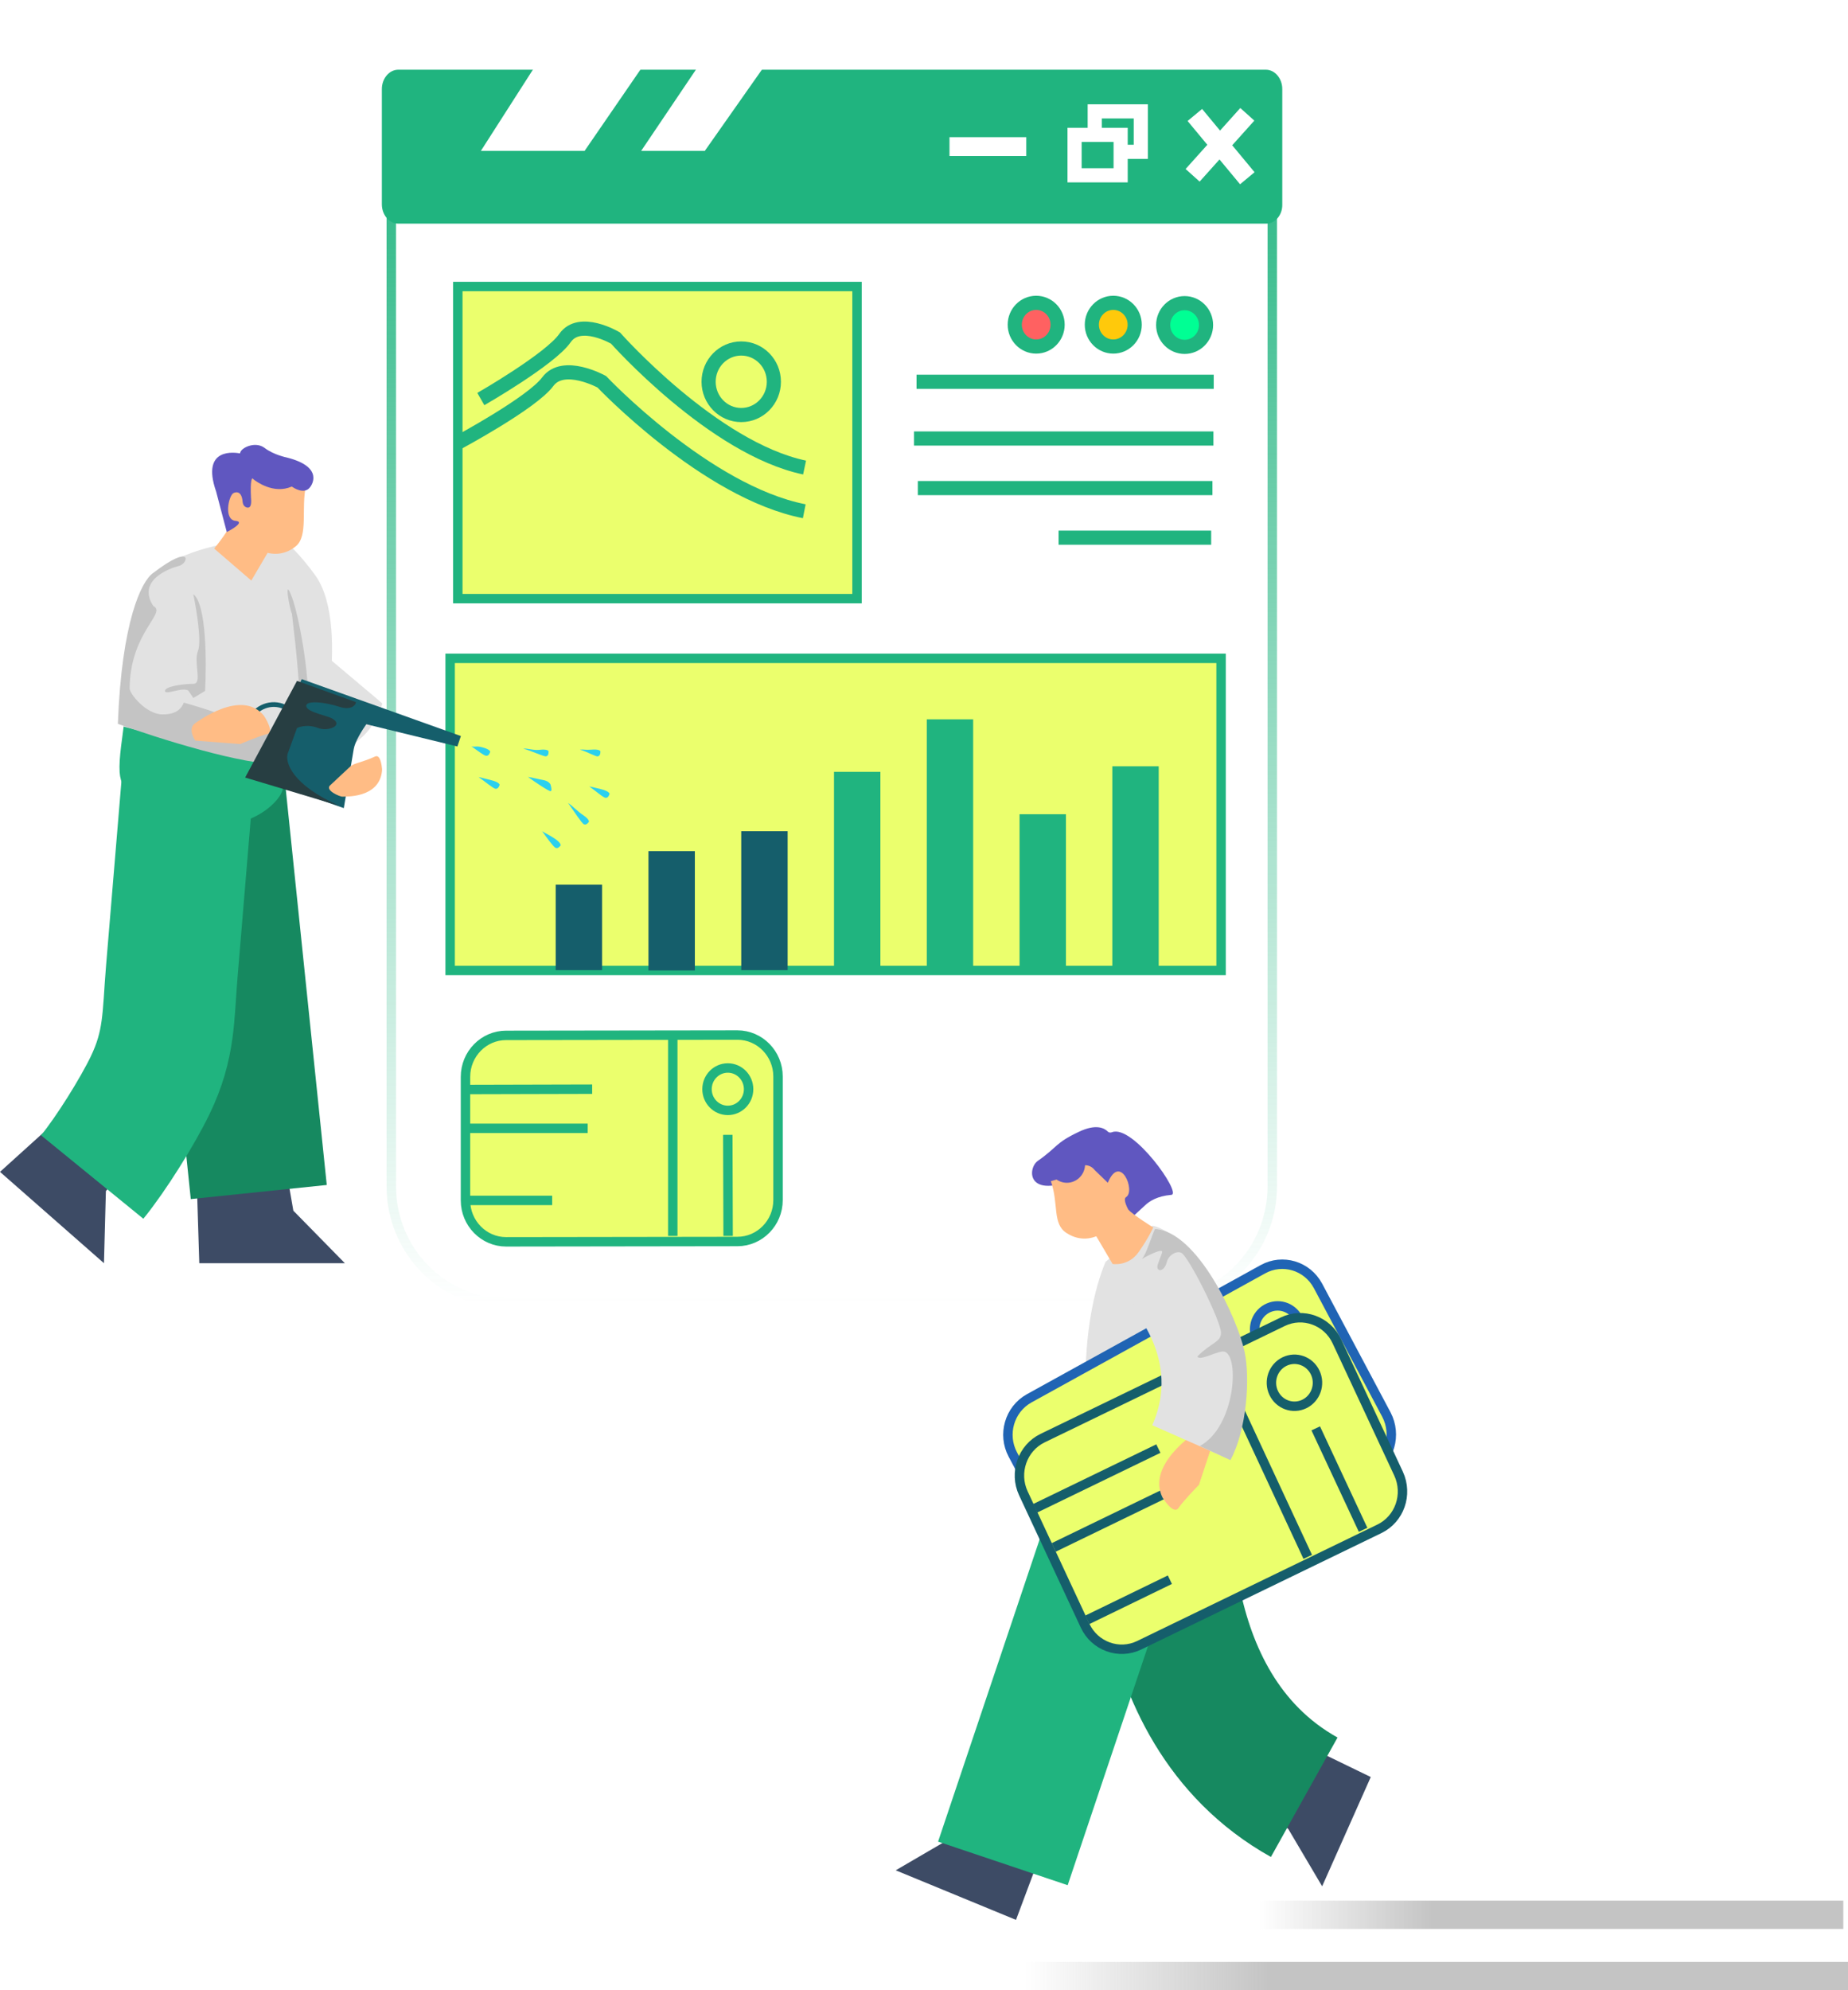 <svg width="392" height="422" viewBox="0 0 392 422" fill="none" xmlns="http://www.w3.org/2000/svg">
<path d="M245.586 276.274H107.293C93.857 276.274 83 265.209 83 251.516V42.596C83 28.903 93.857 17.838 107.293 17.838H245.586C259.021 17.838 269.879 28.903 269.879 42.596V251.516C269.879 265.209 259.021 276.274 245.586 276.274Z" fill="white" stroke="url(#paint0_linear)" stroke-width="2" stroke-miterlimit="10"/>
<path d="M268.58 47.42H84.486C82.572 47.42 81 45.571 81 43.32V18.88C81 16.629 82.572 14.78 84.486 14.78H268.511C270.426 14.78 271.998 16.629 271.998 18.88V43.32C272.066 45.571 270.494 47.42 268.58 47.42Z" fill="#20B47F"/>
<path d="M253.453 24.377L264.582 37.793" stroke="white" stroke-width="4" stroke-miterlimit="10"/>
<path d="M264.582 24.238L252.979 37.171" stroke="white" stroke-width="4" stroke-miterlimit="10"/>
<path d="M201.407 31.085H217.693" stroke="white" stroke-width="4" stroke-miterlimit="10"/>
<path d="M241.986 23.616H232.215V32.191H241.986V23.616Z" stroke="white" stroke-width="3" stroke-miterlimit="10"/>
<path d="M237.711 28.596H227.939V37.171H237.711V28.596Z" fill="#20B47F" stroke="white" stroke-width="3" stroke-miterlimit="10"/>
<path d="M194.418 80.946H257.457" stroke="#20B47F" stroke-width="3" stroke-miterlimit="10"/>
<path d="M193.875 92.98H257.389" stroke="#20B47F" stroke-width="3" stroke-miterlimit="10"/>
<path d="M224.547 114.003H256.915" stroke="#20B47F" stroke-width="3" stroke-miterlimit="10"/>
<path d="M194.689 103.491H257.186" stroke="#20B47F" stroke-width="3" stroke-miterlimit="10"/>
<path d="M156.418 263.242L107.357 263.311C102.607 263.311 98.739 259.369 98.739 254.528V228.318C98.739 223.477 102.607 219.535 107.357 219.535L156.418 219.466C161.168 219.466 165.036 223.408 165.036 228.249V254.459C165.036 259.3 161.168 263.242 156.418 263.242Z" fill="#EBFF6D" stroke="#20B47F" stroke-width="2" stroke-miterlimit="10"/>
<path d="M154.382 235.441C156.818 235.441 158.793 233.428 158.793 230.946C158.793 228.463 156.818 226.451 154.382 226.451C151.946 226.451 149.972 228.463 149.972 230.946C149.972 233.428 151.946 235.441 154.382 235.441Z" stroke="#20B47F" stroke-width="2" stroke-miterlimit="10"/>
<path d="M154.382 240.628L154.45 262.066" stroke="#20B47F" stroke-width="2" stroke-miterlimit="10"/>
<path d="M142.711 220.433V262.065" stroke="#20B47F" stroke-width="2" stroke-miterlimit="10"/>
<path d="M99.621 231.013L125.61 230.946" stroke="#20B47F" stroke-width="2" stroke-miterlimit="10"/>
<path d="M99.621 239.244H124.66" stroke="#20B47F" stroke-width="2" stroke-miterlimit="10"/>
<path d="M99.621 254.528H117.128" stroke="#20B47F" stroke-width="2" stroke-miterlimit="10"/>
<path d="M181.796 60.753H97.11V126.935H181.796V60.753Z" fill="#EBFF6D" stroke="#20B47F" stroke-width="2" stroke-miterlimit="10"/>
<path d="M259.018 139.591H95.482V205.773H259.018V139.591Z" fill="#EBFF6D" stroke="#20B47F" stroke-width="2" stroke-miterlimit="10"/>
<path d="M219.796 73.478C222.307 73.478 224.343 71.403 224.343 68.844C224.343 66.285 222.307 64.211 219.796 64.211C217.286 64.211 215.25 66.285 215.25 68.844C215.25 71.403 217.286 73.478 219.796 73.478Z" fill="#FF6161" stroke="#20B47F" stroke-width="3" stroke-miterlimit="10"/>
<path d="M157.232 88C161.055 88 164.153 84.842 164.153 80.946C164.153 77.051 161.055 73.893 157.232 73.893C153.409 73.893 150.311 77.051 150.311 80.946C150.311 84.842 153.409 88 157.232 88Z" stroke="#20B47F" stroke-width="3" stroke-miterlimit="10"/>
<path d="M236.15 73.478C238.661 73.478 240.696 71.403 240.696 68.844C240.696 66.285 238.661 64.211 236.15 64.211C233.639 64.211 231.604 66.285 231.604 68.844C231.604 71.403 233.639 73.478 236.15 73.478Z" fill="#FFC90B" stroke="#20B47F" stroke-width="3" stroke-miterlimit="10"/>
<path d="M251.282 73.547C253.793 73.547 255.828 71.472 255.828 68.913C255.828 66.354 253.793 64.28 251.282 64.28C248.771 64.28 246.735 66.354 246.735 68.913C246.735 71.472 248.771 73.547 251.282 73.547Z" fill="#00FF94" stroke="#20B47F" stroke-width="3" stroke-miterlimit="10"/>
<path d="M127.714 187.585H117.875V205.704H127.714V187.585Z" fill="#155E6B"/>
<path d="M147.393 180.462H137.554V205.773H147.393V180.462Z" fill="#155E6B"/>
<path d="M167.072 176.243H157.232V205.704H167.072V176.243Z" fill="#155E6B"/>
<path d="M186.75 163.657H176.911V205.704H186.75V163.657Z" fill="#20B47F"/>
<path d="M206.428 152.523H196.589V205.773H206.428V152.523Z" fill="#20B47F"/>
<path d="M226.107 172.647H216.268V205.704H226.107V172.647Z" fill="#20B47F"/>
<path d="M245.786 162.481H235.946V205.773H245.786V162.481Z" fill="#20B47F"/>
<path d="M97.11 93.879C97.11 93.879 112.853 85.442 116.178 80.946C119.503 76.451 127.646 80.946 127.646 80.946C127.646 80.946 149.768 104.321 170.6 108.401" stroke="#20B47F" stroke-width="3" stroke-miterlimit="10"/>
<path d="M101.996 84.612C101.996 84.612 116.721 76.175 119.843 71.68C122.964 67.184 130.564 71.68 130.564 71.68C130.564 71.68 151.26 95.054 170.667 99.135" stroke="#20B47F" stroke-width="3" stroke-miterlimit="10"/>
<rect x="217" y="403" width="174" height="6" fill="url(#paint1_linear)"/>
<rect x="147" y="416" width="245" height="6" fill="url(#paint2_linear)"/>
<path d="M14.996 234.922L0 248.477L22.054 267.841L22.461 252.557L28.907 244.535L14.996 234.922Z" fill="#3D4B65"/>
<path d="M41.597 246.195L42.275 267.841H73.15L62.225 256.707L60.8 248.477L41.597 246.195Z" fill="#3D4B65"/>
<path d="M45.402 161.217L54.891 252.75" stroke="#168960" stroke-width="29" stroke-miterlimit="10"/>
<path d="M50.961 114.729C50.961 114.729 44.922 115.49 39.561 117.634C36.1 119.017 28.976 121.645 27.754 138.035C27.279 144.328 30.333 153.664 47.908 154.01C65.483 154.425 68.74 153.664 68.74 153.664C68.74 153.664 69.486 150.345 69.961 145.78C70.775 138.45 70.979 127.869 66.975 122.129C65.754 120.4 61.479 114.867 59.783 114.729C53.811 114.107 50.961 114.729 50.961 114.729Z" fill="#E2E2E2"/>
<path d="M29.789 141.631C29.789 141.631 33.589 153.664 42.478 153.664C45.939 153.664 47.296 149.999 47.296 149.999" stroke="black" stroke-miterlimit="10"/>
<g filter="url(#filter0_d)">
<path d="M40.253 156.292L36.453 201.866C35.639 211.548 36.046 217.426 31.839 226.14C29.125 231.741 23.56 240.662 19.557 245.572" stroke="#20B47F" stroke-width="28" stroke-miterlimit="10"/>
</g>
<path d="M33.929 173.374C45.804 177.246 52.861 174.273 56.254 171.852C57.814 170.746 59.986 168.671 60.054 166.804L61.275 151.174L26.6 151.105C25.989 156.361 25.175 160.649 25.379 163.761C25.718 168.325 29.654 171.99 33.929 173.374Z" fill="#20B47F"/>
<path d="M27.754 138.035L26.193 154.079L60.325 162.516L61.547 145.78L27.754 138.035Z" fill="#E2E2E2"/>
<path d="M81.089 149.169C81.089 149.169 78.103 163.069 60.528 159.819L61.207 140.04H70.3L80.478 148.616L81.089 149.169Z" fill="#E2E2E2"/>
<path d="M63.518 150.123C63.711 146.553 62.894 138.235 61.925 130.123C61.441 129.312 60.11 121.755 61.926 126.623C63.378 130.517 65.696 142.822 65.333 150.123H63.518Z" fill="#C4C4C4"/>
<path d="M55.964 161.461C52.979 160.423 51.418 157.104 52.436 154.13L52.707 153.3C53.725 150.257 56.982 148.667 59.9 149.704C62.886 150.742 64.447 154.061 63.429 157.035L63.157 157.865C62.139 160.838 58.95 162.498 55.964 161.461Z" stroke="#155E6B" stroke-miterlimit="10"/>
<path d="M72.929 171.349L53.522 164.572L64.311 144.378L80.393 149.98C80.393 149.98 75.575 155.72 75.032 158.832L72.929 171.349Z" fill="#155E6B"/>
<path d="M97.018 158.28L61.5 149.61L64 144L97.764 156.067L97.018 158.28Z" fill="#155E6B"/>
<path d="M25 153.482C25.8 131.882 30 123.148 32.5 121.482C41 114.982 40 119.482 38 119.982C36 120.481 29 122.982 32.5 128.482C35.5 129.982 27.588 133.981 27.5 145.981C27.492 147.099 31 151.482 34.5 151.482C37.546 151.482 38.5 150.148 39 148.982C49 151.782 57.167 155.482 60 156.982L59.5 161.982C51.9 162.382 33.333 156.482 25 153.482Z" fill="#C4C4C4"/>
<path d="M41.462 153.307C41.803 153.101 51.261 145.942 55.99 151.769C55.99 151.769 58.352 155.304 56.654 155.644C54.956 156.053 50.946 157.767 50.946 157.767L41.449 157.041C41.449 157.11 39.626 154.476 41.462 153.307Z" fill="#FFBC85"/>
<path d="M72.693 168.917C73.032 168.848 80.496 169.401 81.039 163.384C81.039 163.246 81.039 163.177 81.039 163.039C80.971 162.347 80.7 159.857 79.546 160.411C78.596 160.895 76.493 161.586 75.407 161.932C74.932 162.07 74.525 162.347 74.118 162.693L69.978 166.565C68.96 167.603 72.15 168.986 72.693 168.917Z" fill="#FFBC85"/>
<path d="M72 149.868C74.4 150.668 75.5 149.535 75.5 148.868L63 144.368L52 164.868L72 170.868C62 166.468 60.5 161.702 61 159.868L63 154.368C63.667 154.035 65.5 153.568 67.5 154.368C69.5 155.168 73 153.868 70.5 152.368C69.469 151.75 65.4 151.068 65 149.868C64.5 148.368 69 148.868 72 149.868Z" fill="#273E42"/>
<path d="M64.164 102.558L64.911 102.973C63.825 107.744 65.453 113.623 62.739 115.836C60.025 118.049 57.31 117.357 56.768 117.219L53.307 123.097L45.435 116.32C45.435 116.32 49.575 111.202 48.761 110.856C46.589 109.957 45.028 99.1 51.543 104.702L52.221 99.031L64.164 102.558Z" fill="#FFBC85"/>
<path d="M53.714 101.589C54.325 102.074 57.989 104.84 61.857 103.18H61.925C62.196 103.387 64.639 105.047 65.861 103.18C65.861 103.18 69.05 99.1 60.907 97.025C60.907 97.025 58.057 96.472 56.089 94.95C54.121 93.498 51.068 94.95 50.932 96.057C50.932 96.126 50.932 96.126 50.864 96.126C50.05 95.988 42.518 94.674 45.843 104.217L48.082 112.724C48.082 112.793 48.15 112.793 48.15 112.793C48.693 112.516 52.153 110.649 49.982 110.441C47.403 110.234 48.489 105.116 49.507 104.563C49.507 104.563 51.271 103.526 51.475 106.5C51.543 106.984 51.814 107.468 52.357 107.606C52.9 107.744 53.443 107.468 53.239 105.531C53.036 101.659 53.5 101.48 53.5 101.48C53.568 101.342 53.714 101.589 53.714 101.589Z" fill="#6057C0"/>
<path d="M103.977 159.405C103.983 159.39 103.99 159.372 104 159.351C103.993 159.374 103.986 159.396 103.978 159.417C103.982 159.465 103.964 159.482 103.965 159.457C103.783 159.986 103.572 160.251 103.143 160.251C102.686 160.251 101.429 159.251 100 158.251C100.857 158.451 100.993 158.112 102.286 158.451C103.729 158.83 103.957 159.249 103.977 159.405Z" fill="#2BD0EE"/>
<path d="M105.977 166.405C105.983 166.39 105.99 166.372 106 166.351C105.993 166.374 105.986 166.396 105.978 166.417C105.982 166.465 105.964 166.482 105.965 166.457C105.783 166.986 105.572 167.251 105.143 167.251C104.686 167.251 102.929 165.751 101.5 164.751C102.357 164.951 102.993 165.112 104.286 165.451C105.729 165.83 105.957 166.249 105.977 166.405Z" fill="#2BD0EE"/>
<path d="M116.351 159.266C116.351 159.25 116.351 159.231 116.353 159.208C116.355 159.231 116.356 159.255 116.357 159.277C116.377 159.321 116.367 159.343 116.359 159.319C116.382 159.878 116.281 160.202 115.881 160.358C115.455 160.524 112.694 159.164 111 158.751C111.871 158.626 113.101 159.145 114.429 158.992C115.912 158.821 116.276 159.128 116.351 159.266Z" fill="#2BD0EE"/>
<path d="M116.772 166.338C116.765 166.315 116.759 166.288 116.752 166.255C116.761 166.289 116.771 166.323 116.78 166.355C116.811 166.423 116.811 166.452 116.796 166.415C117.015 167.218 117.056 167.648 116.808 167.755C116.543 167.868 113.437 165.812 112 164.734C112.618 164.809 114.256 165.226 115.21 165.392C116.276 165.577 116.664 166.12 116.772 166.338Z" fill="#2BD0EE"/>
<path d="M118.923 179.251C118.933 179.239 118.946 179.224 118.962 179.208C118.948 179.227 118.934 179.245 118.92 179.263C118.907 179.31 118.885 179.32 118.894 179.296C118.548 179.736 118.262 179.917 117.857 179.776C117.425 179.625 116.02 177.665 115 176.251C115.744 176.722 116.53 177.048 117.639 177.794C118.878 178.627 118.955 179.097 118.923 179.251Z" fill="#2BD0EE"/>
<path d="M124.923 174.251C124.933 174.239 124.946 174.224 124.962 174.208C124.948 174.227 124.934 174.245 124.92 174.263C124.907 174.31 124.885 174.32 124.894 174.296C124.548 174.736 124.262 174.917 123.857 174.776C123.425 174.625 121.52 171.665 120.5 170.251C121.244 170.722 122.53 172.048 123.639 172.794C124.878 173.627 124.955 174.097 124.923 174.251Z" fill="#2BD0EE"/>
<path d="M129.3 168.325C129.305 168.31 129.313 168.292 129.323 168.271C129.316 168.294 129.308 168.316 129.301 168.338C129.304 168.386 129.287 168.402 129.287 168.377C129.103 168.905 128.89 169.169 128.461 169.166C128.004 169.164 126.423 167.759 125 166.751C125.856 166.956 126.323 167.015 127.614 167.362C129.055 167.749 129.281 168.169 129.3 168.325Z" fill="#2BD0EE"/>
<path d="M127.354 159.288C127.354 159.272 127.354 159.253 127.357 159.23C127.358 159.253 127.358 159.277 127.359 159.299C127.378 159.343 127.367 159.365 127.359 159.341C127.365 159.901 127.255 160.221 126.851 160.365C126.42 160.518 124.681 159.42 123 158.956C123.875 158.857 124.108 159.069 125.44 158.956C126.927 158.829 127.282 159.148 127.354 159.288Z" fill="#2BD0EE"/>
<path d="M146 0H122.5L102 32H124L146 0Z" fill="white"/>
<path d="M172 0H157.58L136 32H149.5L172 0Z" fill="white"/>
<path d="M270.818 367.11L290.768 376.792L280.454 399.959L273.261 387.788L266 382.532L270.818 367.11Z" fill="#3D4B65"/>
<path d="M223.386 386.059L215.514 407.082L190 396.57L202.689 389.171L206.354 381.079L223.386 386.059Z" fill="#3D4B65"/>
<path d="M247.203 313.168C247.203 313.168 241.707 361.577 276.653 381.079" stroke="#168960" stroke-width="29" stroke-miterlimit="10"/>
<path d="M229.697 305.492H256.907C256.907 305.492 263.082 318.009 257.518 326.515C252.225 334.606 231.461 328.59 231.461 328.59C231.461 328.59 226.779 315.312 229.697 305.492Z" fill="#4DBED8"/>
<g filter="url(#filter1_d)">
<path d="M238.925 313.168L225.829 352.138L212.732 391.107" stroke="#20B47F" stroke-width="29" stroke-miterlimit="10"/>
</g>
<path d="M230.036 305.699H257.247C257.247 305.699 257.179 298.784 256.772 289.309C256.365 278.936 256.072 268.857 252 264.5C250.44 262.84 246.468 260.187 244.5 259.91C240.429 262.192 238.775 264.102 234.5 267.56C232.193 273.162 230.104 281.91 230.24 294.773C230.308 298.576 230.036 300.236 230.036 305.699Z" fill="#E2E2E2"/>
<path d="M235.871 240.07C235.532 240.208 235.193 240.139 234.989 239.932C234.311 239.24 232.546 238.203 228.814 240.001C223.725 242.421 224.471 243.113 220.128 246.156C217.821 247.816 217.686 255.146 230.171 249.06C230.578 248.853 230.986 248.922 231.257 249.268C232.275 250.444 234.718 253.002 235.668 252.518C236.482 252.103 238.043 255.63 238.857 257.567C239.129 258.189 239.875 258.327 240.35 257.912C240.35 257.912 243.064 255.423 243.132 255.354C243.879 254.731 245.371 253.625 248.493 253.348C250.732 253.071 240.282 238.341 235.871 240.07Z" fill="#6057C0"/>
<path d="M225.149 249.821L222.91 250.444C224.607 255.285 223.182 259.503 226.235 261.439C229.289 263.445 232.003 262.338 232.546 262.131L236.007 268.009C236.007 268.009 239.332 268.58 241.5 265.52C243.667 262.46 244.624 260.264 244.624 260.264C244.624 260.264 240.282 257.567 239.332 256.46C239.332 256.46 238.11 254.316 238.857 253.832C240.96 252.587 237.635 244.427 234.989 250.789L232.207 248.092C230.103 245.464 226.371 248.576 225.149 249.821Z" fill="#FFBC85"/>
<path d="M227.476 250.605C229.512 249.945 230.637 247.728 229.989 245.653C229.341 243.579 227.166 242.432 225.13 243.093C223.094 243.753 221.97 245.97 222.617 248.044C223.265 250.119 225.441 251.265 227.476 250.605Z" fill="#6057C0"/>
<path d="M290.632 311.854L241.029 339.24C236.889 341.522 231.664 340.001 229.357 335.713L214.836 308.397C212.597 304.178 214.089 298.853 218.297 296.502L267.9 269.116C272.039 266.834 277.264 268.355 279.572 272.643L294.093 299.96C296.332 304.247 294.839 309.572 290.632 311.854Z" fill="#EBFF6D" stroke="#2064B4" stroke-width="2" stroke-miterlimit="10"/>
<path d="M273.348 286.251C275.72 284.94 276.6 281.918 275.314 279.5C274.028 277.083 271.063 276.185 268.691 277.496C266.318 278.807 265.438 281.829 266.724 284.246C268.01 286.664 270.975 287.561 273.348 286.251Z" fill="#EBFF6D" stroke="#2064B4" stroke-width="2" stroke-miterlimit="10"/>
<path d="M276.11 291.315L287.239 312.269" stroke="#2064B4" stroke-width="2" stroke-miterlimit="10"/>
<path d="M254.193 277.899L275.84 318.562" stroke="#2064B4" stroke-width="2" stroke-miterlimit="10"/>
<path d="M217.55 311.37L242.928 297.332" stroke="#2064B4" stroke-width="2" stroke-miterlimit="10"/>
<path d="M221.825 319.461L246.322 305.976" stroke="#2064B4" stroke-width="2" stroke-miterlimit="10"/>
<path d="M229.765 334.399L246.865 324.994" stroke="#2064B4" stroke-width="2" stroke-miterlimit="10"/>
<path d="M292.6 324.164L241.639 348.853C237.364 350.927 232.207 349.06 230.171 344.703L217.075 316.626C215.039 312.269 216.871 307.013 221.146 304.938L272.107 280.25C276.382 278.175 281.539 280.042 283.575 284.399L296.671 312.476C298.707 316.902 296.875 322.089 292.6 324.164Z" fill="#EBFF6D" stroke="#155E6B" stroke-width="2" stroke-miterlimit="10"/>
<path d="M276.677 297.691C279.114 296.51 280.151 293.54 278.992 291.056C277.834 288.572 274.919 287.516 272.482 288.696C270.045 289.877 269.008 292.847 270.167 295.331C271.325 297.815 274.24 298.871 276.677 297.691Z" fill="#EBFF6D" stroke="#155E6B" stroke-width="2" stroke-miterlimit="10"/>
<path d="M279.096 302.864L289.139 324.371" stroke="#155E6B" stroke-width="2" stroke-miterlimit="10"/>
<path d="M257.925 288.272L277.4 330.111" stroke="#155E6B" stroke-width="2" stroke-miterlimit="10"/>
<path d="M219.586 319.807L245.711 307.151" stroke="#155E6B" stroke-width="2" stroke-miterlimit="10"/>
<path d="M223.521 328.106L248.629 315.934" stroke="#155E6B" stroke-width="2" stroke-miterlimit="10"/>
<path d="M230.646 343.458L248.154 334.952" stroke="#155E6B" stroke-width="2" stroke-miterlimit="10"/>
<path d="M254.057 303.417C253.718 303.694 243.132 310.471 246.593 317.525C246.593 317.525 248.9 321.328 249.986 319.738C251.071 318.147 254.328 314.828 254.328 314.828L257.586 304.938C257.586 304.869 255.889 301.965 254.057 303.417Z" fill="#FFBC85"/>
<path d="M246.018 271.121C246.018 271.121 260.81 286.128 252.193 305.63" stroke="#E2E2E2" stroke-width="17" stroke-miterlimit="10"/>
<path d="M242.201 266.952C243.153 266.037 244.222 262.156 245 260.6C254 261.1 262.5 279.6 264 286.6C265.2 292.2 264.5 303.1 261 309.6L254.5 306.6C262 302.6 263 287.6 259.747 286.6C258.555 286.234 254.334 288.767 254 287.6C257 284.6 259 284.6 259 282.6C259 280.1 252 266.1 250.5 265.6C249.3 265.2 247.834 266.267 247.5 267.6C247 269.6 245.5 269.731 245.5 268.6C245.5 268.1 246 267.1 246.5 265.6C246.892 264.426 243.301 266.315 242.201 266.952C242.134 267.017 242.067 267.067 242 267.1C241.783 267.209 241.896 267.129 242.201 266.952Z" fill="#C4C4C4"/>
<path d="M42 138C42.8 136 41.667 129.167 41 126C43.8 128 43.833 140.5 43.5 146.5L41 148L40 146.5C39 145.5 35 147.5 35 146.5C35 145.5 39 145 41 145C43 145 41 140.5 42 138Z" fill="#C4C4C4"/>
<defs>
<filter id="filter0_d" x="4.706" y="155.129" width="53.498" height="107.291" filterUnits="userSpaceOnUse" color-interpolation-filters="sRGB">
<feFlood flood-opacity="0" result="BackgroundImageFix"/>
<feColorMatrix in="SourceAlpha" type="matrix" values="0 0 0 0 0 0 0 0 0 0 0 0 0 0 0 0 0 0 127 0"/>
<feOffset dy="4"/>
<feGaussianBlur stdDeviation="2"/>
<feColorMatrix type="matrix" values="0 0 0 0 0 0 0 0 0 0 0 0 0 0 0 0 0 0 0.25 0"/>
<feBlend mode="normal" in2="BackgroundImageFix" result="effect1_dropShadow"/>
<feBlend mode="normal" in="SourceGraphic" in2="effect1_dropShadow" result="shape"/>
</filter>
<filter id="filter1_d" x="194.988" y="308.549" width="61.682" height="95.177" filterUnits="userSpaceOnUse" color-interpolation-filters="sRGB">
<feFlood flood-opacity="0" result="BackgroundImageFix"/>
<feColorMatrix in="SourceAlpha" type="matrix" values="0 0 0 0 0 0 0 0 0 0 0 0 0 0 0 0 0 0 127 0"/>
<feOffset dy="4"/>
<feGaussianBlur stdDeviation="2"/>
<feColorMatrix type="matrix" values="0 0 0 0 0 0 0 0 0 0 0 0 0 0 0 0 0 0 0.25 0"/>
<feBlend mode="normal" in2="BackgroundImageFix" result="effect1_dropShadow"/>
<feBlend mode="normal" in="SourceGraphic" in2="effect1_dropShadow" result="shape"/>
</filter>
<linearGradient id="paint0_linear" x1="176.439" y1="17.838" x2="176.439" y2="276.274" gradientUnits="userSpaceOnUse">
<stop stop-color="#20B47F"/>
<stop offset="1" stop-color="#20B47F" stop-opacity="0"/>
</linearGradient>
<linearGradient id="paint1_linear" x1="304" y1="403" x2="267" y2="403" gradientUnits="userSpaceOnUse">
<stop stop-color="#C4C4C4"/>
<stop offset="1" stop-color="#C4C4C4" stop-opacity="0"/>
</linearGradient>
<linearGradient id="paint2_linear" x1="269.5" y1="416" x2="217.402" y2="416" gradientUnits="userSpaceOnUse">
<stop stop-color="#C4C4C4"/>
<stop offset="1" stop-color="#C4C4C4" stop-opacity="0"/>
</linearGradient>
</defs>
</svg>
